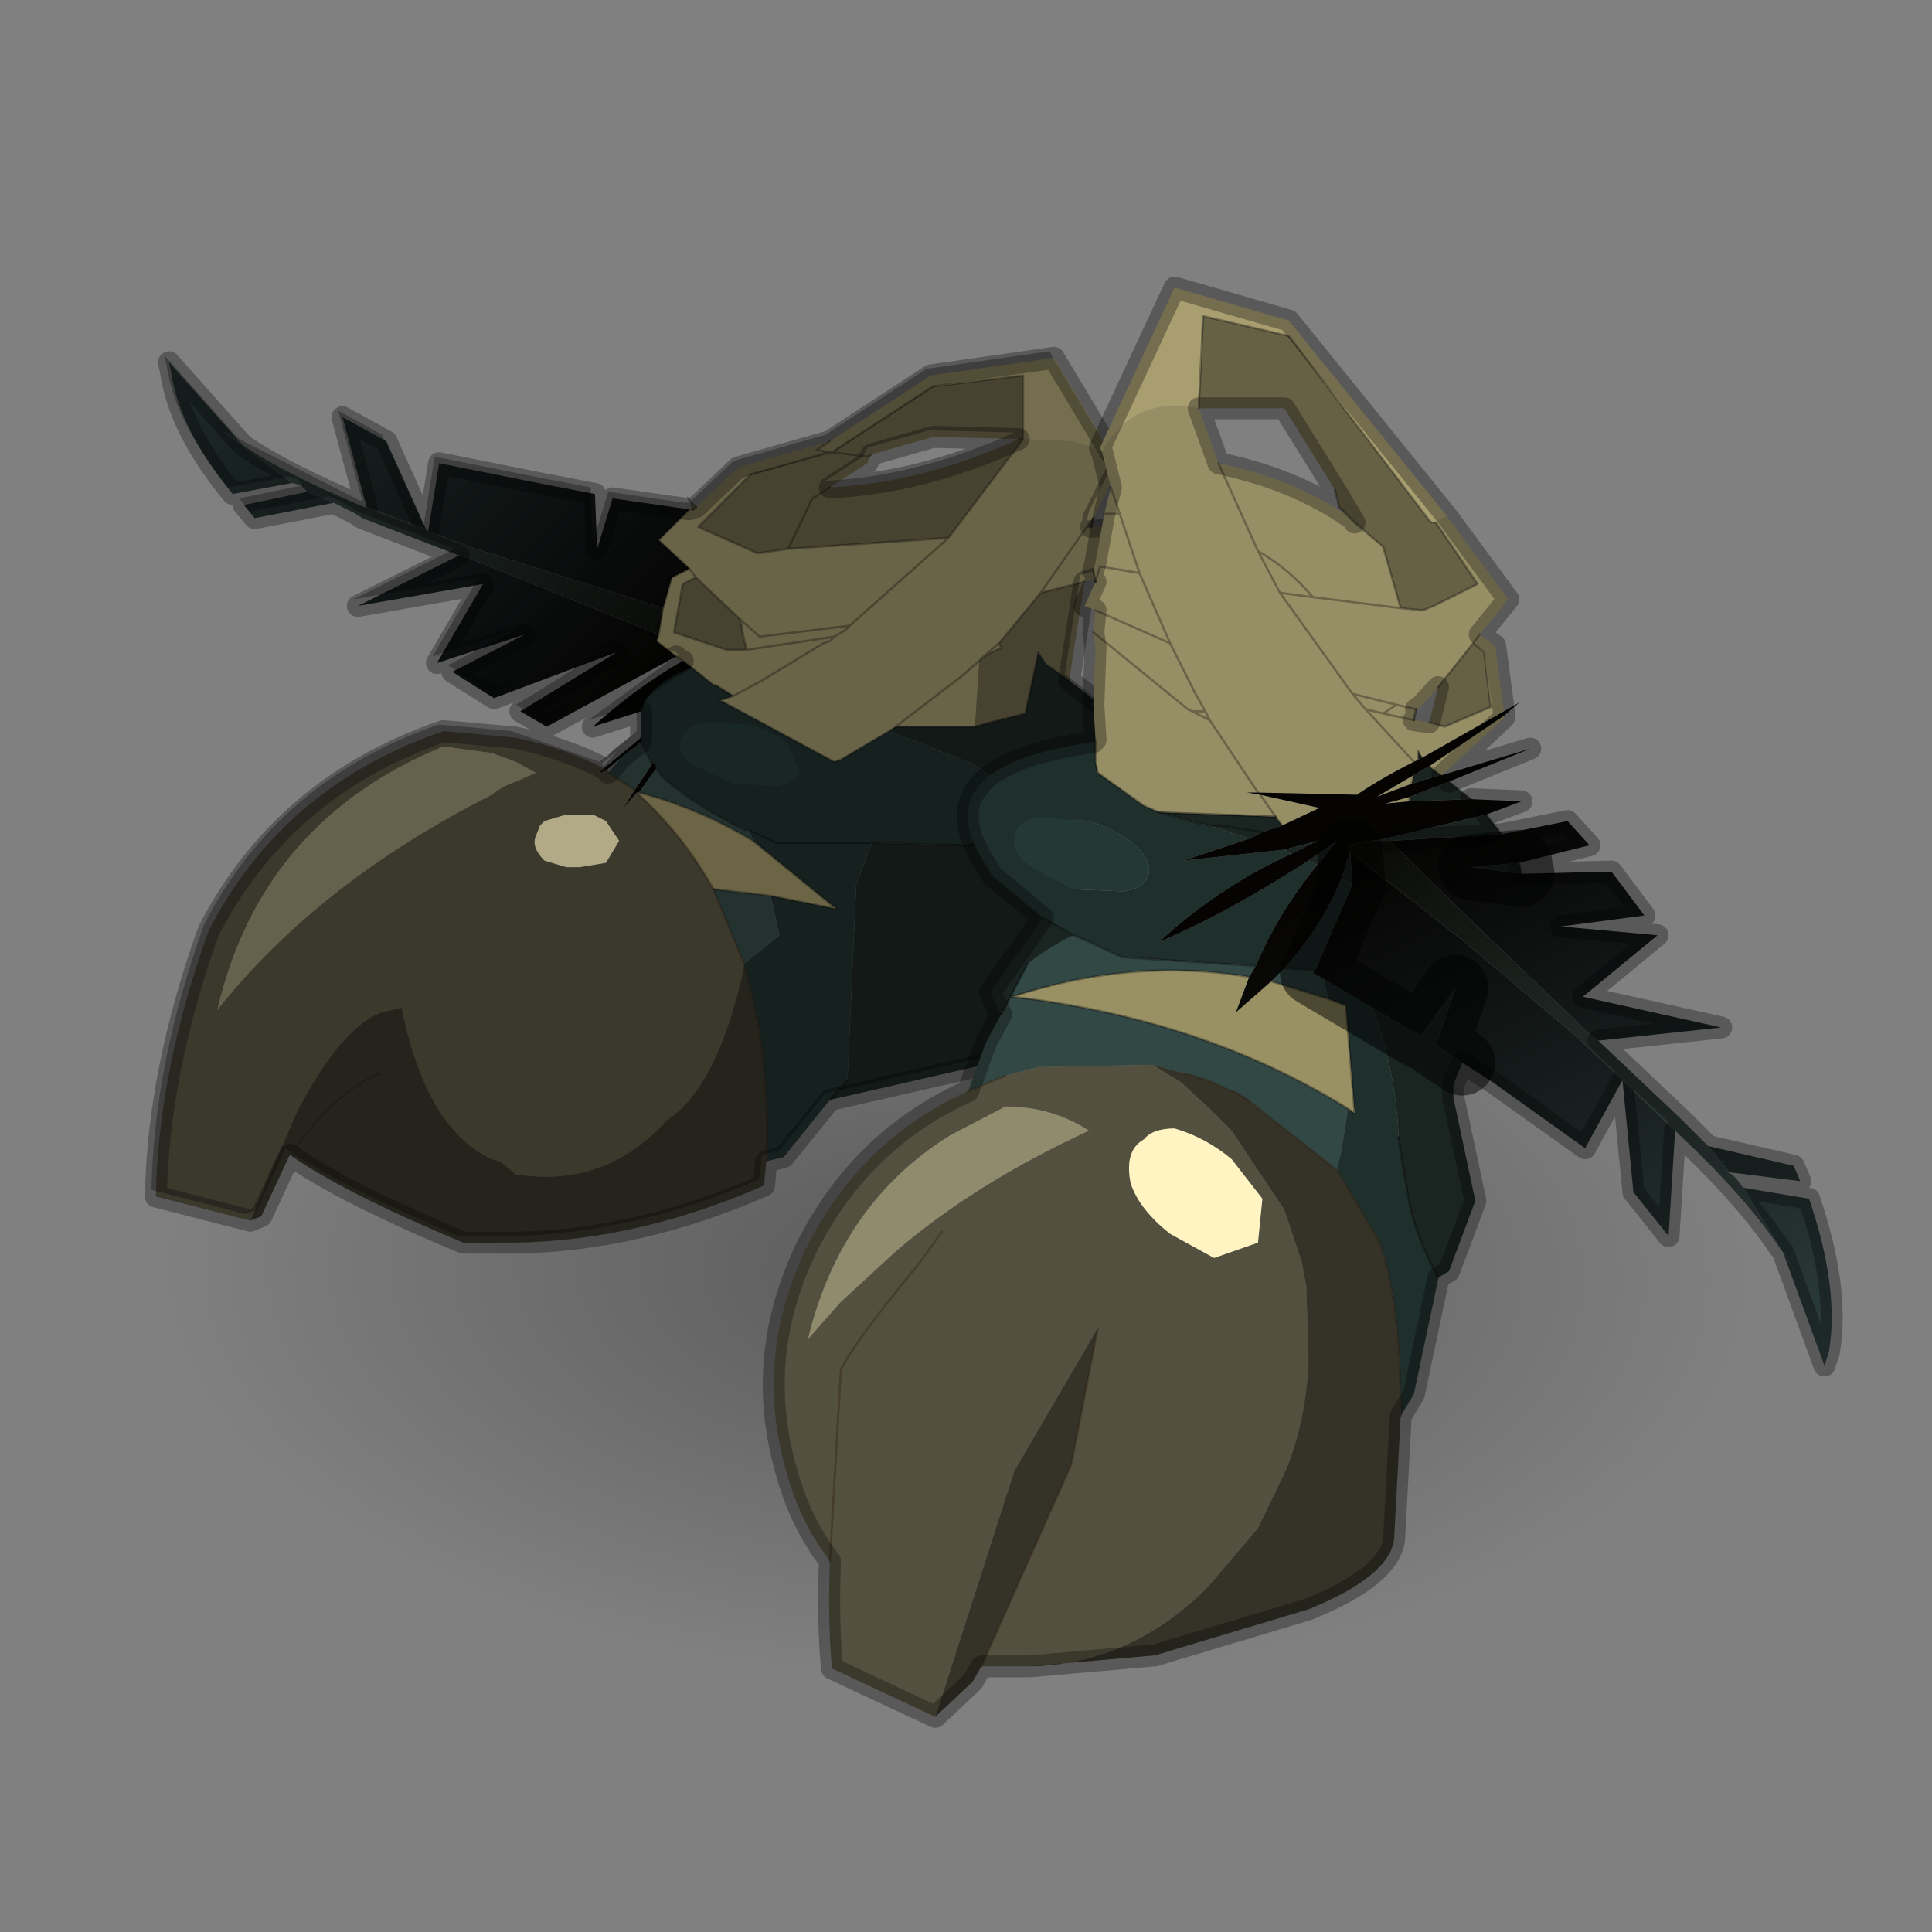 <?xml version="1.0" encoding="UTF-8" standalone="no"?>
<svg xmlns:xlink="http://www.w3.org/1999/xlink" height="440.0px" width="440.0px" xmlns="http://www.w3.org/2000/svg">
  <rect width="100%" height="100%" fill="#808080" stroke="none"/>
  <g transform="matrix(10.0, 0.0, 0.0, 10.0, 0.0, 0.0)">
    <use height="44.0" transform="matrix(1.0, 0.0, 0.0, 1.0, 0.0, 0.0)" width="44.0" xlink:href="#shape0"/>
    <use height="82.7" transform="matrix(0.433, 0.018, -0.026, 0.221, 4.95, 19.1)" width="82.7" xlink:href="#sprite0"/>
    <use height="33.05" transform="matrix(1.0, 0.0, 0.0, 1.0, 3.3, 6.3)" width="38.65" xlink:href="#shape2"/>
  </g>
  <defs>
    <g id="shape0" transform="matrix(1.0, 0.0, 0.0, 1.0, 0.0, 0.0)">
      <path d="M44.0 44.0 L0.0 44.0 0.0 0.0 44.0 0.0 44.0 44.0" fill="#43adca" fill-opacity="0.0" fill-rule="evenodd" stroke="none"/>
    </g>
    <g id="sprite0" transform="matrix(1.0, 0.0, 0.0, 1.0, 0.0, 0.0)">
      <use height="82.7" transform="matrix(1.0, 0.0, 0.0, 1.0, 0.0, 0.0)" width="82.7" xlink:href="#shape1"/>
    </g>
    <g id="shape1" transform="matrix(1.0, 0.0, 0.0, 1.0, 0.0, 0.0)">
      <path d="M70.6 12.1 Q82.7 24.2 82.7 41.35 82.7 58.5 70.6 70.6 58.5 82.7 41.35 82.7 24.2 82.7 12.1 70.6 0.0 58.5 0.0 41.35 0.0 24.2 12.1 12.1 24.2 0.0 41.35 0.0 58.5 0.0 70.6 12.1" fill="url(#gradient0)" fill-rule="evenodd" stroke="none"/>
    </g>
    <radialGradient cx="0" cy="0" gradientTransform="matrix(0.051, 0.0, 0.0, 0.051, 41.35, 41.35)" gradientUnits="userSpaceOnUse" id="gradient0" r="819.2" spreadMethod="pad">
      <stop offset="0.0" stop-color="#000000" stop-opacity="0.302"/>
      <stop offset="1.0" stop-color="#000000" stop-opacity="0.0"/>
    </radialGradient>
    <g id="shape2" transform="matrix(1.0, 0.0, 0.0, 1.0, -3.3, -6.3)">
      <path d="M24.85 12.0 L24.75 12.0 24.9 11.8 24.85 12.0 M23.7 13.5 L24.7 13.25 24.35 15.5 23.85 15.15 23.65 14.85 23.35 16.25 22.55 16.45 22.2 16.55 22.3 15.05 22.4 14.95 22.8 14.75 22.75 14.65 23.0 14.35 23.7 13.5 M23.3 10.0 L21.6 12.25 17.95 12.5 18.5 11.35 18.9 11.1 18.5 11.35 17.95 12.5 17.25 12.6 15.9 12.0 17.1 10.8 18.9 10.3 18.95 10.3 21.25 8.8 23.3 8.55 23.3 10.0 23.2 10.0 23.3 10.0 M19.85 10.35 L19.75 10.4 18.95 10.3 19.75 10.4 19.85 10.35 19.75 10.55 18.9 11.1 Q21.0 11.0 23.2 10.0 L21.25 9.95 19.85 10.35 M15.85 13.15 L16.85 14.1 16.9 14.3 16.9 14.35 17.0 14.8 16.55 14.8 15.35 14.4 15.55 13.3 15.85 13.15" fill="#666045" fill-rule="evenodd" stroke="none"/>
      <path d="M24.75 12.0 L24.85 12.0 26.2 11.9 26.5 12.7 24.7 13.25 23.7 13.5 24.75 12.0 23.7 13.5 23.0 14.35 22.75 14.65 22.4 14.95 22.75 14.65 22.8 14.75 22.4 14.95 22.3 15.05 21.9 15.4 20.4 16.55 21.9 15.4 22.3 15.05 22.2 16.55 20.4 16.55 20.25 16.65 19.15 17.3 19.0 17.35 16.4 15.95 16.7 15.85 17.35 15.5 18.75 14.65 18.9 14.6 19.0 14.5 19.25 14.35 19.35 14.25 21.6 12.25 19.35 14.25 19.25 14.35 19.0 14.5 18.9 14.6 18.75 14.65 17.35 15.5 16.7 15.85 16.3 15.6 16.25 15.6 15.75 15.2 15.55 15.05 15.4 14.95 14.95 14.6 15.0 14.45 15.1 13.85 15.3 13.15 15.7 12.95 15.0 12.3 15.7 11.6 15.8 11.6 15.75 11.5 15.75 11.45 15.85 11.55 16.8 10.65 18.9 10.05 18.6 10.25 18.9 10.3 17.1 10.8 15.9 12.0 17.25 12.6 17.95 12.5 21.6 12.25 23.3 10.0 24.35 10.05 Q25.1 10.15 25.45 10.7 L24.9 11.8 24.75 12.0 M15.8 11.6 L15.85 11.55 15.8 11.6 M15.85 13.15 L15.7 12.95 15.85 13.15 15.55 13.3 15.35 14.4 16.55 14.8 17.0 14.8 16.9 14.35 16.9 14.3 16.85 14.1 15.85 13.15 M19.35 14.25 L17.3 14.5 16.85 14.1 17.3 14.5 19.35 14.25 M17.0 14.8 L19.0 14.5 17.0 14.8" fill="#968e65" fill-rule="evenodd" stroke="none"/>
      <path d="M25.45 10.7 Q25.1 10.15 24.35 10.05 L23.3 10.0 23.3 8.55 21.25 8.8 18.95 10.3 18.9 10.3 18.6 10.25 18.9 10.05 21.2 8.55 24.0 8.15 25.5 10.65 25.45 10.7" fill="#a89e70" fill-rule="evenodd" stroke="none"/>
      <path d="M20.25 16.65 L20.4 16.55 22.2 16.55 22.55 16.45 23.35 16.25 23.65 14.85 23.85 15.15 24.35 15.5 Q27.4 17.7 23.95 18.85 L24.35 19.5 24.3 21.0 23.5 24.0 18.9 25.05 19.3 24.6 19.5 20.15 19.85 19.2 22.0 19.25 22.85 18.55 Q23.1 17.95 22.15 17.4 L20.25 16.65 M23.95 18.85 L22.45 19.25 22.0 19.25 22.45 19.25 23.95 18.85" fill="#1a2420" fill-rule="evenodd" stroke="none"/>
      <path d="M16.7 15.85 L16.4 15.95 19.0 17.35 19.15 17.3 20.25 16.65 22.15 17.4 Q23.1 17.95 22.85 18.55 L22.0 19.25 19.85 19.2 17.7 19.2 17.05 18.9 17.7 19.2 19.85 19.2 19.5 20.15 19.3 24.6 18.9 25.05 17.85 26.35 17.45 26.45 Q17.55 23.95 16.95 22.0 L16.95 21.95 17.75 21.3 17.55 20.4 19.05 20.7 17.15 19.15 17.05 18.9 16.95 18.9 Q15.65 18.25 15.05 17.65 L14.95 17.5 14.9 17.4 14.85 17.4 14.6 16.9 14.6 16.8 14.6 16.2 Q14.75 15.6 15.75 15.2 L16.25 15.6 16.3 15.6 16.7 15.85" fill="#1f2f2c" fill-rule="evenodd" stroke="none"/>
      <path d="M15.4 14.95 L12.45 16.55 11.85 16.2 14.05 14.85 11.25 15.9 10.3 15.3 11.95 14.45 9.95 15.1 11.0 13.3 8.15 13.8 10.45 12.65 10.65 12.7 15.0 14.45 14.95 14.6 15.4 14.95 M7.6 11.45 L5.8 11.8 5.55 11.5 7.0 11.2 7.6 11.45 M6.65 11.0 L5.3 11.25 Q4.1 9.8 3.9 8.5 L3.85 8.25 5.45 10.05 5.05 9.8 6.65 11.0 M8.35 11.55 L7.8 9.5 8.8 10.05 9.7 12.05 8.35 11.55 M9.75 12.1 L10.0 10.55 12.25 11.0 13.55 11.25 13.6 12.5 13.95 11.35 15.7 11.6 15.0 12.3 15.7 12.95 15.3 13.15 15.1 13.85 10.85 12.5 9.75 12.1" fill="url(#gradient1)" fill-rule="evenodd" stroke="none"/>
      <path d="M10.45 12.65 L8.25 11.8 8.1 11.7 7.6 11.45 7.0 11.2 6.95 11.15 6.85 11.05 6.65 11.0 5.05 9.8 5.45 10.05 5.55 10.15 Q6.5 10.8 8.3 11.55 L8.35 11.55 9.7 12.05 9.75 12.1 10.85 12.5 15.1 13.85 15.0 14.45 10.65 12.7 10.45 12.65" fill="url(#gradient2)" fill-rule="evenodd" stroke="none"/>
      <path d="M5.7 27.8 L3.55 27.25 Q3.6 24.4 4.75 21.2 6.45 17.9 10.1 16.65 L11.2 16.75 11.75 16.8 Q12.9 17.05 13.75 17.5 L13.65 17.6 13.8 17.55 13.85 17.6 14.25 17.85 14.4 17.95 14.45 18.0 14.2 18.4 14.5 18.05 Q15.55 19.0 16.25 20.25 L16.95 21.95 16.95 22.0 Q16.35 24.75 15.2 25.5 13.8 27.05 11.8 26.75 L11.75 26.75 11.4 26.45 11.2 26.4 Q9.7 25.7 9.15 22.95 L8.7 23.05 Q7.75 23.4 6.75 25.35 L5.7 27.8 M4.95 23.0 Q7.25 20.1 11.2 18.1 11.45 17.9 11.75 17.8 L12.2 17.6 11.75 17.35 11.2 17.15 10.1 17.0 Q5.95 18.7 4.95 23.0 M13.5 18.55 L13.2 18.55 12.9 18.55 12.4 18.7 12.3 18.8 12.2 19.05 Q12.1 19.3 12.4 19.6 L12.9 19.75 13.2 19.75 13.8 19.65 14.1 19.15 13.8 18.7 13.5 18.55" fill="#54503f" fill-rule="evenodd" stroke="none"/>
      <path d="M17.45 26.45 L17.4 27.0 Q14.55 28.25 11.75 28.3 L11.2 28.3 10.55 28.3 Q7.8 27.15 6.6 26.3 L5.95 27.7 5.7 27.8 6.75 25.35 Q7.75 23.4 8.7 23.05 L9.15 22.95 Q9.7 25.7 11.2 26.4 L11.4 26.45 11.75 26.75 11.8 26.75 Q13.8 27.05 15.2 25.5 16.35 24.75 16.95 22.0 17.55 23.95 17.45 26.45 M8.65 24.45 Q7.7 24.8 6.6 26.3 7.7 24.8 8.65 24.45" fill="#353328" fill-rule="evenodd" stroke="none"/>
      <path d="M4.95 23.0 Q5.95 18.7 10.1 17.0 L11.2 17.15 11.75 17.35 12.2 17.6 11.75 17.8 Q11.45 17.9 11.2 18.1 7.25 20.1 4.95 23.0" fill="#918b6e" fill-rule="evenodd" stroke="none"/>
      <path d="M13.75 17.5 L14.6 16.8 14.6 16.9 14.15 17.25 13.8 17.55 13.65 17.6 13.75 17.5 M14.6 16.2 L13.5 16.55 Q14.5 15.65 15.55 15.05 L15.75 15.2 Q14.75 15.6 14.6 16.2 M14.5 18.05 L14.2 18.4 14.45 18.0 14.85 17.4 14.9 17.4 14.95 17.5 14.55 18.05 14.5 18.05" fill="url(#gradient3)" fill-rule="evenodd" stroke="none"/>
      <path d="M13.5 18.55 L13.8 18.7 14.1 19.15 13.8 19.65 13.2 19.75 12.9 19.75 12.4 19.6 Q12.1 19.3 12.2 19.05 L12.3 18.8 12.4 18.7 12.9 18.55 13.2 18.55 13.5 18.55" fill="#fff4c2" fill-rule="evenodd" stroke="none"/>
      <path d="M16.95 21.95 L16.25 20.25 17.55 20.4 17.75 21.3 16.95 21.95 M14.45 18.0 L14.4 17.95 14.25 17.85 13.85 17.6 14.15 17.25 14.6 16.9 14.85 17.4 14.45 18.0 M14.95 17.5 L15.05 17.65 Q15.65 18.25 16.95 18.9 L17.05 18.9 17.15 19.15 Q15.9 18.4 14.55 18.05 L14.95 17.5" fill="#324844" fill-rule="evenodd" stroke="none"/>
      <path d="M16.25 20.25 Q15.55 19.0 14.5 18.05 L14.55 18.05 Q15.9 18.4 17.15 19.15 L19.05 20.7 17.55 20.4 16.25 20.25" fill="#999063" fill-rule="evenodd" stroke="none"/>
      <path d="M24.85 12.0 L24.75 12.0 23.7 13.5 24.7 13.25 M24.9 11.8 L24.75 12.0 M23.3 10.0 L21.6 12.25 19.35 14.25 19.25 14.35 19.0 14.5 18.9 14.6 18.75 14.65 17.35 15.5 16.7 15.85 16.4 15.95 19.0 17.35 19.15 17.3 20.25 16.65 20.4 16.55 21.9 15.4 22.3 15.05 22.4 14.95 22.75 14.65 23.0 14.35 23.7 13.5 M23.2 10.0 L23.3 10.0 23.3 8.55 21.25 8.8 18.95 10.3 19.75 10.4 19.85 10.35 M18.9 11.1 L18.5 11.35 17.95 12.5 21.6 12.25 M23.85 15.15 L24.35 15.5 M20.4 16.55 L22.2 16.55 22.55 16.45 23.35 16.25 23.65 14.85 M22.0 19.25 L22.45 19.25 23.95 18.85 M22.4 14.95 L22.8 14.75 22.75 14.65 M15.55 15.05 L15.4 14.95 M15.7 11.6 L15.8 11.6 M18.9 10.05 L18.6 10.25 18.9 10.3 18.95 10.3 M18.9 10.3 L17.1 10.8 15.9 12.0 17.25 12.6 17.95 12.5 M15.85 11.55 L15.8 11.6 M15.7 11.6 L15.0 12.3 15.7 12.95 15.85 13.15 16.85 14.1 17.3 14.5 19.35 14.25 M15.7 12.95 L15.3 13.15 15.1 13.85 15.0 14.45 14.95 14.6 15.4 14.95 M15.85 13.15 L15.55 13.3 15.35 14.4 16.55 14.8 17.0 14.8 16.9 14.35 16.9 14.3 16.85 14.1 M15.55 15.05 L15.75 15.2 16.25 15.6 16.3 15.6 16.7 15.85 M19.0 14.5 L17.0 14.8 M14.6 16.9 L14.6 16.8 M14.95 17.5 L14.9 17.4 14.85 17.4 14.6 16.9 M17.05 18.9 L16.95 18.9 Q15.65 18.25 15.05 17.65 L14.95 17.5 M14.55 18.05 Q15.9 18.4 17.15 19.15 M17.05 18.9 L17.7 19.2 19.85 19.2 22.0 19.25 M16.25 20.25 L17.55 20.4 19.05 20.7 17.15 19.15 M14.6 16.2 Q14.75 15.6 15.75 15.2" fill="none" stroke="#000000" stroke-linecap="round" stroke-linejoin="round" stroke-opacity="0.302" stroke-width="0.05"/>
      <path d="M24.85 12.0 L24.9 11.8 M15.8 11.6 L15.75 11.5 15.75 11.45 15.85 11.55 M19.3 24.6 L18.9 25.05" fill="none" stroke="#000000" stroke-linecap="round" stroke-linejoin="round" stroke-opacity="0.4" stroke-width="0.05"/>
      <path d="M24.7 13.25 L26.5 12.7 26.2 11.9 24.85 12.0 M19.85 10.35 L21.25 9.95 23.2 10.0 Q21.0 11.0 18.9 11.1 L19.75 10.55 19.85 10.35 M18.9 10.05 L21.2 8.55 24.0 8.15 25.5 10.65 25.45 10.7 24.9 11.8 M24.35 15.5 L24.7 13.25 M23.95 18.85 Q27.4 17.7 24.35 15.5 M23.95 18.85 L24.35 19.5 24.3 21.0 23.5 24.0 18.9 25.05 17.85 26.35 17.45 26.45 17.4 27.0 Q14.55 28.25 11.75 28.3 L11.2 28.3 10.55 28.3 Q7.8 27.15 6.6 26.3 L5.95 27.7 5.7 27.8 3.55 27.25 Q3.6 24.4 4.75 21.2 6.45 17.9 10.1 16.65 L11.2 16.75 11.75 16.8 Q12.9 17.05 13.75 17.5 M14.6 16.8 L14.6 16.2 13.5 16.55 Q14.5 15.65 15.55 15.05 M15.4 14.95 L12.45 16.55 11.85 16.2 14.05 14.85 11.25 15.9 10.3 15.3 11.95 14.45 9.95 15.1 11.0 13.3 8.15 13.8 10.45 12.65 8.25 11.8 8.1 11.7 7.6 11.45 5.8 11.8 5.55 11.5 7.0 11.2 6.95 11.15 6.85 11.05 M6.65 11.0 L5.3 11.25 Q4.1 9.8 3.9 8.5 L3.85 8.25 5.45 10.05 5.55 10.15 Q6.5 10.8 8.3 11.55 L8.35 11.55 7.8 9.5 8.8 10.05 9.7 12.05 M9.75 12.1 L10.0 10.55 12.25 11.0 13.55 11.25 13.6 12.5 13.95 11.35 15.7 11.6 M15.85 11.55 L16.8 10.65 18.9 10.05 M14.15 17.25 L13.85 17.6 M14.6 16.9 L14.15 17.25" fill="none" stroke="#000000" stroke-linecap="round" stroke-linejoin="round" stroke-opacity="0.302" stroke-width="0.5"/>
      <path d="M14.25 17.85 L13.85 17.6 13.8 17.55 M6.6 26.3 Q7.7 24.8 8.65 24.45" fill="none" stroke="#231f18" stroke-linecap="round" stroke-linejoin="round" stroke-opacity="0.451" stroke-width="0.05"/>
      <path d="M16.95 22.0 L16.95 21.95 16.25 20.25 Q15.55 19.0 14.5 18.05 M14.45 18.0 L14.4 17.95 14.25 17.85 M16.95 22.0 Q17.55 23.95 17.45 26.45" fill="none" stroke="#251205" stroke-linecap="round" stroke-linejoin="round" stroke-opacity="0.302" stroke-width="0.05"/>
      <path d="M15.75 17.4 L16.7 17.85 17.7 17.9 Q18.15 17.8 18.2 17.55 L17.95 16.95 Q17.6 16.65 17.05 16.5 L16.0 16.45 Q15.6 16.55 15.5 16.85 15.4 17.1 15.75 17.4" fill="#243834" fill-rule="evenodd" stroke="none"/>
      <path d="M13.45 11.1 L13.5 12.35 13.85 11.2 15.6 11.45 15.7 11.45 15.65 11.35 15.65 11.3 15.75 11.4 16.7 10.5 18.8 9.9 21.1 8.4 23.9 8.0 25.4 10.5 25.35 10.55 24.8 11.65 24.75 11.85 26.1 11.75 26.4 12.55 24.6 13.1 24.25 15.35 Q27.3 17.55 23.85 18.7 L24.25 19.35 24.2 20.85 23.4 23.85 18.8 24.9 17.75 26.2 17.35 26.3 17.3 26.85 Q14.45 28.1 11.65 28.15 L11.1 28.15 10.45 28.15 Q7.7 27.0 6.5 26.15 L5.85 27.55 5.6 27.65 3.45 27.1 Q3.5 24.25 4.65 21.05 6.35 17.75 10.0 16.5 L11.1 16.6 11.65 16.65 13.65 17.35 14.45 16.7 14.5 16.65 14.5 16.05 13.4 16.4 15.45 14.9 15.3 14.8 Q13.85 15.45 12.35 16.4 L11.75 16.05 13.95 14.7 Q12.45 15.1 11.15 15.75 L10.2 15.15 11.85 14.3 9.85 14.95 10.9 13.15 8.05 13.65 10.35 12.5 8.15 11.65 8.0 11.55 7.5 11.3 5.7 11.65 5.45 11.35 6.9 11.05 6.85 11.0 6.75 10.9 6.55 10.85 5.2 11.1 Q4.0 9.65 3.8 8.35 L3.75 8.1 5.35 9.9 5.45 10.0 8.2 11.4 8.25 11.4 7.7 9.35 8.7 9.9 9.6 11.9 9.65 11.95 9.9 10.4 12.15 10.85 13.45 11.1 M21.15 9.8 L19.75 10.2 19.65 10.4 18.8 10.95 Q20.9 10.85 23.1 9.85 L21.15 9.8 M13.7 17.4 L13.75 17.45 14.05 17.1 13.7 17.4" fill="#000000" fill-opacity="0.302" fill-rule="evenodd" stroke="none"/>
      <path d="M31.65 19.15 L31.25 19.15 31.55 19.1 33.85 18.55 34.2 19.0 31.65 19.15 M26.4 18.5 L29.05 18.6 29.2 18.8 28.75 18.95 28.45 19.1 27.55 18.8 27.3 18.75 26.4 18.5 M24.45 21.3 Q23.9 21.55 23.4 21.95 L22.8 23.1 22.55 22.6 23.75 20.9 24.45 21.3 M30.0 19.7 L29.8 19.6 30.45 19.15 30.0 19.7 M29.4 19.45 L29.25 19.35 30.0 19.15 29.4 19.45 M27.55 18.8 L27.8 18.8 28.75 18.95 27.8 18.8 27.55 18.8 M30.8 20.15 L30.55 20.0 30.75 19.4 30.8 20.15 M33.0 17.8 L33.5 18.2 32.1 18.25 32.1 18.15 33.0 17.8 M34.6 19.65 L34.65 19.9 33.5 19.75 34.6 19.65 M32.3 17.1 L32.4 17.25 32.3 17.3 32.3 17.1 M32.55 17.45 L32.8 17.65 32.15 17.85 32.2 17.65 32.55 17.45 M31.25 22.95 L32.35 23.6 33.15 22.5 32.7 23.8 33.3 24.2 33.1 24.7 33.1 25.0 33.6 27.35 33.0 28.95 32.75 29.1 Q32.25 28.15 32.1 27.4 L31.95 26.55 31.85 25.9 Q31.8 24.4 31.25 22.95" fill="#1a2420" fill-rule="evenodd" stroke="none"/>
      <path d="M24.45 21.3 L24.8 21.45 25.55 21.8 28.6 22.0 28.45 22.25 Q25.8 21.8 23.05 22.7 27.4 23.2 30.7 25.25 L30.55 26.2 30.45 26.65 28.35 25.0 28.1 24.85 28.05 24.85 27.5 24.6 27.0 24.45 26.25 24.25 23.7 24.3 23.65 24.3 22.9 24.5 22.65 24.6 22.05 24.85 22.45 23.75 22.8 23.1 23.4 21.95 Q23.9 21.55 24.45 21.3 M29.25 22.05 L29.95 22.1 29.9 22.15 30.15 22.3 30.25 22.75 28.95 22.35 29.25 22.05" fill="#324844" fill-rule="evenodd" stroke="none"/>
      <path d="M24.95 16.85 L24.95 16.9 24.95 17.0 24.95 17.35 25.0 17.6 26.05 18.35 26.4 18.5 27.3 18.75 27.55 18.8 28.45 19.1 26.95 19.6 29.25 19.35 29.4 19.45 Q27.75 20.2 26.4 21.45 27.95 20.8 29.8 19.6 L30.0 19.7 Q29.1 20.8 28.6 22.0 L25.55 21.8 24.8 21.45 24.45 21.3 23.75 20.9 22.6 19.95 22.45 19.7 Q20.95 17.45 24.9 16.9 L24.95 16.85 M30.45 26.65 L30.55 26.2 30.7 25.25 30.85 25.35 30.65 22.9 30.25 22.75 30.15 22.3 31.25 22.95 Q31.8 24.4 31.85 25.9 L31.95 26.55 32.1 27.4 Q32.25 28.15 32.75 29.1 L32.75 29.15 32.2 31.75 31.9 32.25 Q31.9 29.6 31.4 28.25 L30.45 26.65 M23.1 19.05 Q23.0 19.35 23.4 19.7 L24.4 20.25 25.55 20.3 Q26.05 20.25 26.15 19.95 26.25 19.6 25.85 19.25 25.45 18.9 24.8 18.7 L23.65 18.6 Q23.15 18.7 23.1 19.05 M29.95 22.1 L29.25 22.05 Q30.15 21.05 30.55 20.0 L30.8 20.15 29.95 22.1" fill="#1f2f2c" fill-rule="evenodd" stroke="none"/>
      <path d="M30.7 25.25 Q27.4 23.2 23.05 22.7 25.8 21.8 28.45 22.25 L28.15 23.05 28.95 22.35 30.25 22.75 30.65 22.9 30.85 25.35 30.7 25.25" fill="#999063" fill-rule="evenodd" stroke="none"/>
      <path d="M30.7 11.75 L30.85 11.9 31.5 12.45 31.9 13.85 32.4 13.9 32.65 13.8 32.75 13.75 33.65 13.3 32.7 11.9 32.65 11.9 32.95 11.75 34.35 13.65 33.7 14.45 34.05 14.7 34.25 16.2 32.4 17.25 32.3 17.1 32.3 17.3 32.2 17.35 Q31.5 17.7 30.9 18.1 L28.65 18.05 27.55 16.4 27.45 16.2 27.2 15.75 26.65 14.65 25.95 13.05 25.5 11.7 25.3 11.1 25.5 11.7 25.95 13.05 26.65 14.65 27.2 15.75 27.45 16.2 27.55 16.4 28.65 18.05 28.4 18.05 28.7 18.1 29.05 18.6 28.7 18.1 30.05 18.4 29.2 18.8 29.05 18.6 26.4 18.5 26.05 18.35 25.0 17.6 24.95 17.35 24.95 17.0 24.95 16.9 24.95 16.85 24.9 16.05 24.95 14.75 24.9 14.4 24.95 13.9 24.7 13.8 24.95 13.25 24.9 13.0 24.95 12.8 25.15 11.7 25.3 11.1 25.1 10.3 Q25.8 9.0 27.3 9.3 L27.75 10.55 Q29.45 10.9 30.7 11.75 M28.65 12.55 Q29.35 12.95 29.9 13.6 L29.15 13.5 30.8 15.8 31.1 16.15 32.2 17.35 31.1 16.15 30.8 15.8 29.15 13.5 28.65 12.55 27.75 10.55 28.65 12.55 29.15 13.5 29.9 13.6 Q29.35 12.95 28.65 12.55 M25.15 11.7 L25.5 11.7 25.15 11.7 M27.15 16.2 L27.05 16.15 24.9 14.4 27.05 16.15 27.15 16.2 27.45 16.2 27.15 16.2 27.55 16.4 27.15 16.2 M25.95 13.05 L25.05 12.9 24.95 13.25 25.05 12.9 25.95 13.05 M33.55 14.65 L33.7 14.45 33.55 14.65 32.75 15.65 32.3 16.15 32.25 16.15 32.2 16.4 32.55 16.45 32.9 16.55 33.95 16.1 33.8 14.85 33.55 14.65 M24.95 13.9 L26.65 14.65 24.95 13.9 M31.1 16.15 L31.5 16.25 32.2 16.4 31.5 16.25 31.1 16.15 M34.25 16.3 L34.25 16.35 32.85 17.65 32.8 17.65 32.55 17.45 34.25 16.3 M31.5 16.25 L31.8 16.05 32.25 16.15 31.8 16.05 31.5 16.25 M32.15 17.85 L31.35 18.15 32.2 17.65 32.15 17.85 M32.1 18.15 L32.1 18.25 31.55 18.3 32.1 18.15 M30.8 15.8 L31.8 16.05 30.8 15.8 M31.9 13.85 L29.9 13.6 31.9 13.85" fill="#968e65" fill-rule="evenodd" stroke="none"/>
      <path d="M39.7 27.05 L40.9 29.0 40.6 28.5 40.55 28.45 Q39.75 27.25 38.2 25.8 L38.15 25.75 36.95 24.6 35.95 23.65 33.35 21.45 30.75 19.4 30.7 19.25 31.15 19.15 31.25 19.15 31.65 19.15 33.8 21.25 36.2 23.55 36.4 23.7 38.3 25.5 38.45 25.65 38.9 26.1 39.4 26.7 39.35 26.7 39.45 26.75 39.55 26.85 39.7 27.05" fill="url(#gradient4)" fill-rule="evenodd" stroke="none"/>
      <path d="M40.6 28.5 L40.9 29.0 39.7 27.05 41.2 27.3 Q41.9 29.35 41.65 30.8 L41.55 31.1 40.6 28.5 M39.4 26.7 L38.9 26.1 40.85 26.55 41.0 26.9 39.4 26.7 M36.4 23.7 L36.2 23.55 33.8 21.25 31.65 19.15 34.2 19.0 35.7 18.7 36.2 19.25 34.6 19.65 33.5 19.75 34.65 19.9 36.7 19.85 37.45 20.85 35.55 21.1 37.75 21.3 36.05 22.7 39.2 23.4 36.4 23.7 M30.75 19.4 L33.35 21.45 35.95 23.65 36.95 24.6 38.15 25.75 38.0 28.15 37.2 27.15 36.95 24.6 36.1 26.15 34.0 24.65 33.3 24.2 32.7 23.8 33.15 22.5 32.35 23.6 31.25 22.95 30.15 22.3 29.9 22.15 29.95 22.1 30.8 20.15 30.75 19.4" fill="url(#gradient5)" fill-rule="evenodd" stroke="none"/>
      <path d="M31.25 19.15 L31.15 19.15 30.7 19.25 30.75 19.4 30.55 20.0 Q30.15 21.05 29.25 22.05 L28.95 22.35 28.15 23.05 28.45 22.25 28.6 22.0 Q29.1 20.8 30.0 19.7 L30.45 19.15 29.8 19.6 Q27.95 20.8 26.4 21.45 27.75 20.2 29.4 19.45 L30.0 19.15 29.25 19.35 26.95 19.6 28.45 19.1 28.75 18.95 29.2 18.8 30.05 18.4 28.7 18.1 28.4 18.05 28.65 18.05 30.9 18.1 Q31.5 17.7 32.2 17.35 L32.3 17.3 32.4 17.25 34.25 16.2 34.6 16.0 34.25 16.3 32.55 17.45 32.2 17.65 31.35 18.15 32.15 17.85 32.8 17.65 32.85 17.65 34.85 17.05 33.0 17.8 32.1 18.15 31.55 18.3 32.1 18.25 33.5 18.2 34.65 18.25 33.85 18.55 31.55 19.1 31.25 19.15" fill="url(#gradient6)" fill-rule="evenodd" stroke="none"/>
      <path d="M30.4 11.15 L30.85 11.9 30.4 11.15 29.25 9.3 27.3 9.3 27.4 7.2 29.35 7.65 32.55 11.85 32.6 11.9 32.65 11.9 32.7 11.9 33.65 13.3 32.75 13.75 32.65 13.8 32.4 13.9 31.9 13.85 31.5 12.45 30.85 11.9 30.7 11.75 30.5 11.55 30.4 11.15 M33.55 14.65 L33.8 14.85 33.95 16.1 32.9 16.55 32.55 16.45 32.75 15.65 33.55 14.65" fill="#666045" fill-rule="evenodd" stroke="none"/>
      <path d="M32.65 11.9 L32.6 11.9 32.55 11.85 29.35 7.65 27.4 7.2 27.3 9.3 Q25.8 9.0 25.1 10.3 L25.05 10.2 26.75 6.55 29.35 7.3 32.95 11.75 32.65 11.9" fill="#a89e70" fill-rule="evenodd" stroke="none"/>
      <path d="M23.1 19.05 Q23.15 18.7 23.65 18.6 L24.8 18.7 Q25.45 18.9 25.85 19.25 26.25 19.6 26.15 19.95 26.05 20.25 25.55 20.3 L24.4 20.25 23.4 19.7 Q23.0 19.35 23.1 19.05" fill="#243834" fill-rule="evenodd" stroke="none"/>
      <path d="M22.05 24.85 L22.65 24.6 22.9 24.5 23.65 24.3 23.7 24.3 26.25 24.25 26.9 24.65 27.55 25.25 27.85 25.55 28.05 25.75 29.25 27.55 29.65 28.75 29.75 29.3 29.8 30.95 29.8 31.0 Q29.75 32.3 29.3 33.45 L28.65 34.8 27.5 36.15 Q25.75 37.9 23.45 37.95 L23.35 37.95 22.95 37.95 22.35 37.95 24.4 33.35 25.0 30.25 23.1 33.5 21.3 39.1 18.95 38.0 Q18.85 37.0 18.9 35.55 18.25 34.7 17.95 33.65 17.1 30.9 18.45 28.25 19.7 25.9 22.05 24.85 M21.45 28.05 L20.95 28.75 Q19.55 30.45 19.2 31.1 L19.15 31.2 18.9 35.55 19.15 31.2 19.2 31.1 Q19.55 30.45 20.95 28.75 L21.45 28.05 M19.15 29.65 L20.4 28.5 Q22.2 26.95 24.8 25.75 23.95 25.2 22.9 25.2 L21.65 25.85 Q19.15 27.4 18.4 30.5 L19.15 29.65 M28.75 27.3 L28.05 26.4 Q27.45 25.9 26.75 25.7 26.25 25.7 26.05 25.95 25.6 26.2 25.75 26.95 25.95 27.55 26.65 28.1 L27.65 28.65 28.65 28.3 28.75 27.3" fill="#54503f" fill-rule="evenodd" stroke="none"/>
      <path d="M26.25 24.25 L27.0 24.45 27.5 24.6 28.05 24.85 28.1 24.85 28.35 25.0 30.45 26.65 31.4 28.25 Q31.9 29.6 31.9 32.25 L31.75 35.05 Q31.65 35.9 29.8 36.65 L26.3 37.7 23.45 37.95 Q25.75 37.9 27.5 36.15 L28.65 34.8 29.3 33.45 Q29.75 32.3 29.8 31.0 L29.8 30.95 29.75 29.3 29.65 28.75 29.25 27.55 28.05 25.75 27.85 25.55 27.55 25.25 26.9 24.65 26.25 24.25 M21.3 39.1 L23.1 33.5 25.0 30.25 24.4 33.35 22.35 37.95 22.15 38.3 21.3 39.1" fill="#353328" fill-rule="evenodd" stroke="none"/>
      <path d="M28.75 27.3 L28.65 28.3 27.65 28.65 26.65 28.1 Q25.95 27.55 25.75 26.95 25.6 26.2 26.05 25.95 26.25 25.7 26.75 25.7 27.45 25.9 28.05 26.4 L28.75 27.3" fill="#fff4c2" fill-rule="evenodd" stroke="none"/>
      <path d="M19.15 29.65 L18.4 30.5 Q19.15 27.4 21.65 25.85 L22.9 25.2 Q23.95 25.2 24.8 25.75 22.2 26.95 20.4 28.5 L19.15 29.65" fill="#918b6e" fill-rule="evenodd" stroke="none"/>
      <path d="M26.4 18.5 L29.05 18.6 M24.95 13.25 L24.9 13.0 M23.4 21.95 L22.8 23.1 M32.25 16.15 L32.2 16.4 M31.85 25.9 L31.95 26.55 32.1 27.4 Q32.25 28.15 32.75 29.1" fill="none" stroke="#000000" stroke-linecap="round" stroke-linejoin="round" stroke-opacity="0.4" stroke-width="0.05"/>
      <path d="M30.4 11.15 L30.5 11.55 30.7 11.75 30.85 11.9 31.5 12.45 31.9 13.85 32.4 13.9 32.65 13.8 32.75 13.75 33.65 13.3 32.7 11.9 32.65 11.9 M32.6 11.9 L32.55 11.85 29.35 7.65 27.4 7.2 27.3 9.3 M25.3 11.1 L25.5 11.7 25.95 13.05 26.65 14.65 27.2 15.75 27.45 16.2 27.55 16.4 28.65 18.05 M32.2 17.35 L31.1 16.15 30.8 15.8 29.15 13.5 28.65 12.55 27.75 10.55 M25.5 11.7 L25.15 11.7 M29.15 13.5 L29.9 13.6 Q29.35 12.95 28.65 12.55 M24.95 16.85 L24.95 16.9 24.95 17.0 24.95 17.35 25.0 17.6 26.05 18.35 26.4 18.5 M29.05 18.6 L28.7 18.1 M27.45 16.2 L27.15 16.2 27.55 16.4 M24.9 14.4 L27.05 16.15 27.15 16.2 M24.95 13.25 L25.05 12.9 25.95 13.05 M28.6 22.0 L25.55 21.8 24.8 21.45 24.45 21.3 23.75 20.9 M30.7 25.25 Q27.4 23.2 23.05 22.7 25.8 21.8 28.45 22.25 M27.55 18.8 L27.3 18.75 26.4 18.5 M29.2 18.8 L29.05 18.6 M28.75 18.95 L27.8 18.8 27.55 18.8 M29.95 22.1 L29.25 22.05 M28.95 22.35 L30.25 22.75 30.65 22.9 30.85 25.35 30.7 25.25 M26.65 14.65 L24.95 13.9 M33.7 14.45 L33.55 14.65 33.8 14.85 33.95 16.1 32.9 16.55 32.55 16.45 M32.2 16.4 L31.5 16.25 31.1 16.15 M33.0 17.8 L33.5 18.2 M33.85 18.55 L34.2 19.0 M34.6 19.65 L34.65 19.9 M32.25 16.15 L31.8 16.05 31.5 16.25 M32.3 17.3 L32.3 17.1 M32.55 17.45 L32.8 17.65 M32.1 18.25 L32.1 18.15 M32.2 17.65 L32.15 17.85 M31.8 16.05 L30.8 15.8 M33.55 14.65 L32.75 15.65 M29.9 13.6 L31.9 13.85" fill="none" stroke="#000000" stroke-linecap="round" stroke-linejoin="round" stroke-opacity="0.302" stroke-width="0.05"/>
      <path d="M30.15 22.3 L29.9 22.15 29.95 22.1 30.8 20.15 30.75 19.4 M34.6 19.65 L33.5 19.75 34.65 19.9 M33.3 24.2 L32.7 23.8 33.15 22.5 32.35 23.6 31.25 22.95 30.15 22.3" fill="none" stroke="#000000" stroke-linecap="round" stroke-linejoin="round" stroke-opacity="0.502" stroke-width="1.5"/>
      <path d="M22.05 24.85 L22.65 24.6 22.9 24.5 M27.0 24.45 L27.5 24.6 28.05 24.85 28.1 24.85 28.35 25.0 30.45 26.65 M31.9 32.25 Q31.9 29.6 31.4 28.25 L30.45 26.65 M18.9 35.55 L19.15 31.2 19.2 31.1 Q19.55 30.45 20.95 28.75 L21.45 28.05 M25.0 30.25 L24.4 33.35 22.35 37.95" fill="none" stroke="#251205" stroke-linecap="round" stroke-linejoin="round" stroke-opacity="0.302" stroke-width="0.05"/>
      <path d="M39.55 26.85 L39.45 26.75 39.35 26.7 M38.9 26.1 L38.45 25.65 38.3 25.5 36.4 23.7 M38.15 25.75 L38.2 25.8 Q39.75 27.25 40.55 28.45 L40.6 28.5 41.55 31.1 41.65 30.8 Q41.9 29.35 41.2 27.3 L39.7 27.05 M38.9 26.1 L40.85 26.55 41.0 26.9 39.4 26.7 M30.85 11.9 L30.4 11.15 M27.3 9.3 L29.25 9.3 30.4 11.15 M32.95 11.75 L29.35 7.3 26.75 6.55 25.05 10.2 25.1 10.3 M27.3 9.3 L27.75 10.55 Q29.45 10.9 30.7 11.75 M24.9 13.0 L24.95 12.8 25.15 11.7 25.3 11.1 25.1 10.3 M24.95 16.85 L24.9 16.05 24.95 14.75 24.9 14.4 24.95 13.9 24.7 13.8 24.95 13.25 M22.8 23.1 L22.45 23.75 22.05 24.85 M23.75 20.9 L22.55 22.6 22.8 23.1 M23.75 20.9 L22.6 19.95 22.45 19.7 Q20.95 17.45 24.9 16.9 M23.45 37.95 L26.3 37.7 29.8 36.65 Q31.65 35.9 31.75 35.05 L31.9 32.25 M32.55 16.45 L32.2 16.4 M32.95 11.75 L34.35 13.65 33.7 14.45 34.05 14.7 34.25 16.2 M34.25 16.3 L34.25 16.35 32.85 17.65 34.85 17.05 33.0 17.8 M33.5 18.2 L34.65 18.25 33.85 18.55 M34.2 19.0 L35.7 18.7 36.2 19.25 34.6 19.65 M34.65 19.9 L36.7 19.85 37.45 20.85 35.55 21.1 37.75 21.3 36.05 22.7 39.2 23.4 36.4 23.7 M32.75 15.65 L32.55 16.45 M32.75 15.65 L32.3 16.15 32.25 16.15 M32.75 29.1 L33.0 28.95 33.6 27.35 33.1 25.0 33.1 24.7 33.3 24.2 34.0 24.65 36.1 26.15 36.95 24.6 37.2 27.15 38.0 28.15 38.15 25.75 M31.65 19.15 L34.2 19.0 M21.3 39.1 L18.95 38.0 Q18.85 37.0 18.9 35.55 18.25 34.7 17.95 33.65 17.1 30.9 18.45 28.25 19.7 25.9 22.05 24.85 M32.75 29.1 L32.75 29.15 32.2 31.75 31.9 32.25 M22.35 37.95 L22.95 37.95 23.35 37.95 23.45 37.95 M22.35 37.95 L22.15 38.3 21.3 39.1" fill="none" stroke="#000000" stroke-linecap="round" stroke-linejoin="round" stroke-opacity="0.302" stroke-width="0.5"/>
    </g>
    <linearGradient gradientTransform="matrix(-0.007, -0.004, 0.003, -0.003, 9.8, 11.7)" gradientUnits="userSpaceOnUse" id="gradient1" spreadMethod="pad" x1="-819.2" x2="819.2">
      <stop offset="0.0" stop-color="#050403"/>
      <stop offset="1.0" stop-color="#2b3b3b"/>
    </linearGradient>
    <linearGradient gradientTransform="matrix(-0.007, -0.004, 0.001, -0.001, 8.75, 12.85)" gradientUnits="userSpaceOnUse" id="gradient2" spreadMethod="pad" x1="-819.2" x2="819.2">
      <stop offset="0.0" stop-color="#0b0c08"/>
      <stop offset="1.0" stop-color="#3f5250"/>
    </linearGradient>
    <linearGradient gradientTransform="matrix(-0.007, -0.004, 0.001, -0.001, 8.75, 12.85)" gradientUnits="userSpaceOnUse" id="gradient3" spreadMethod="pad" x1="-819.2" x2="819.2">
      <stop offset="0.0" stop-color="#050403"/>
      <stop offset="1.0" stop-color="#272e1f"/>
    </linearGradient>
    <linearGradient gradientTransform="matrix(0.006, 0.007, -0.002, 0.001, 38.2, 24.15)" gradientUnits="userSpaceOnUse" id="gradient4" spreadMethod="pad" x1="-819.2" x2="819.2">
      <stop offset="0.0" stop-color="#0b0c08"/>
      <stop offset="1.0" stop-color="#3f5250"/>
    </linearGradient>
    <linearGradient gradientTransform="matrix(0.006, 0.007, -0.004, 0.002, 36.7, 24.95)" gradientUnits="userSpaceOnUse" id="gradient5" spreadMethod="pad" x1="-819.2" x2="819.2">
      <stop offset="0.0" stop-color="#050403"/>
      <stop offset="1.0" stop-color="#2b3b3b"/>
    </linearGradient>
    <linearGradient gradientTransform="matrix(0.006, 0.007, -0.002, 0.001, 38.2, 24.15)" gradientUnits="userSpaceOnUse" id="gradient6" spreadMethod="pad" x1="-819.2" x2="819.2">
      <stop offset="0.0" stop-color="#050403"/>
      <stop offset="1.0" stop-color="#272e1f"/>
    </linearGradient>
  </defs>
</svg>
